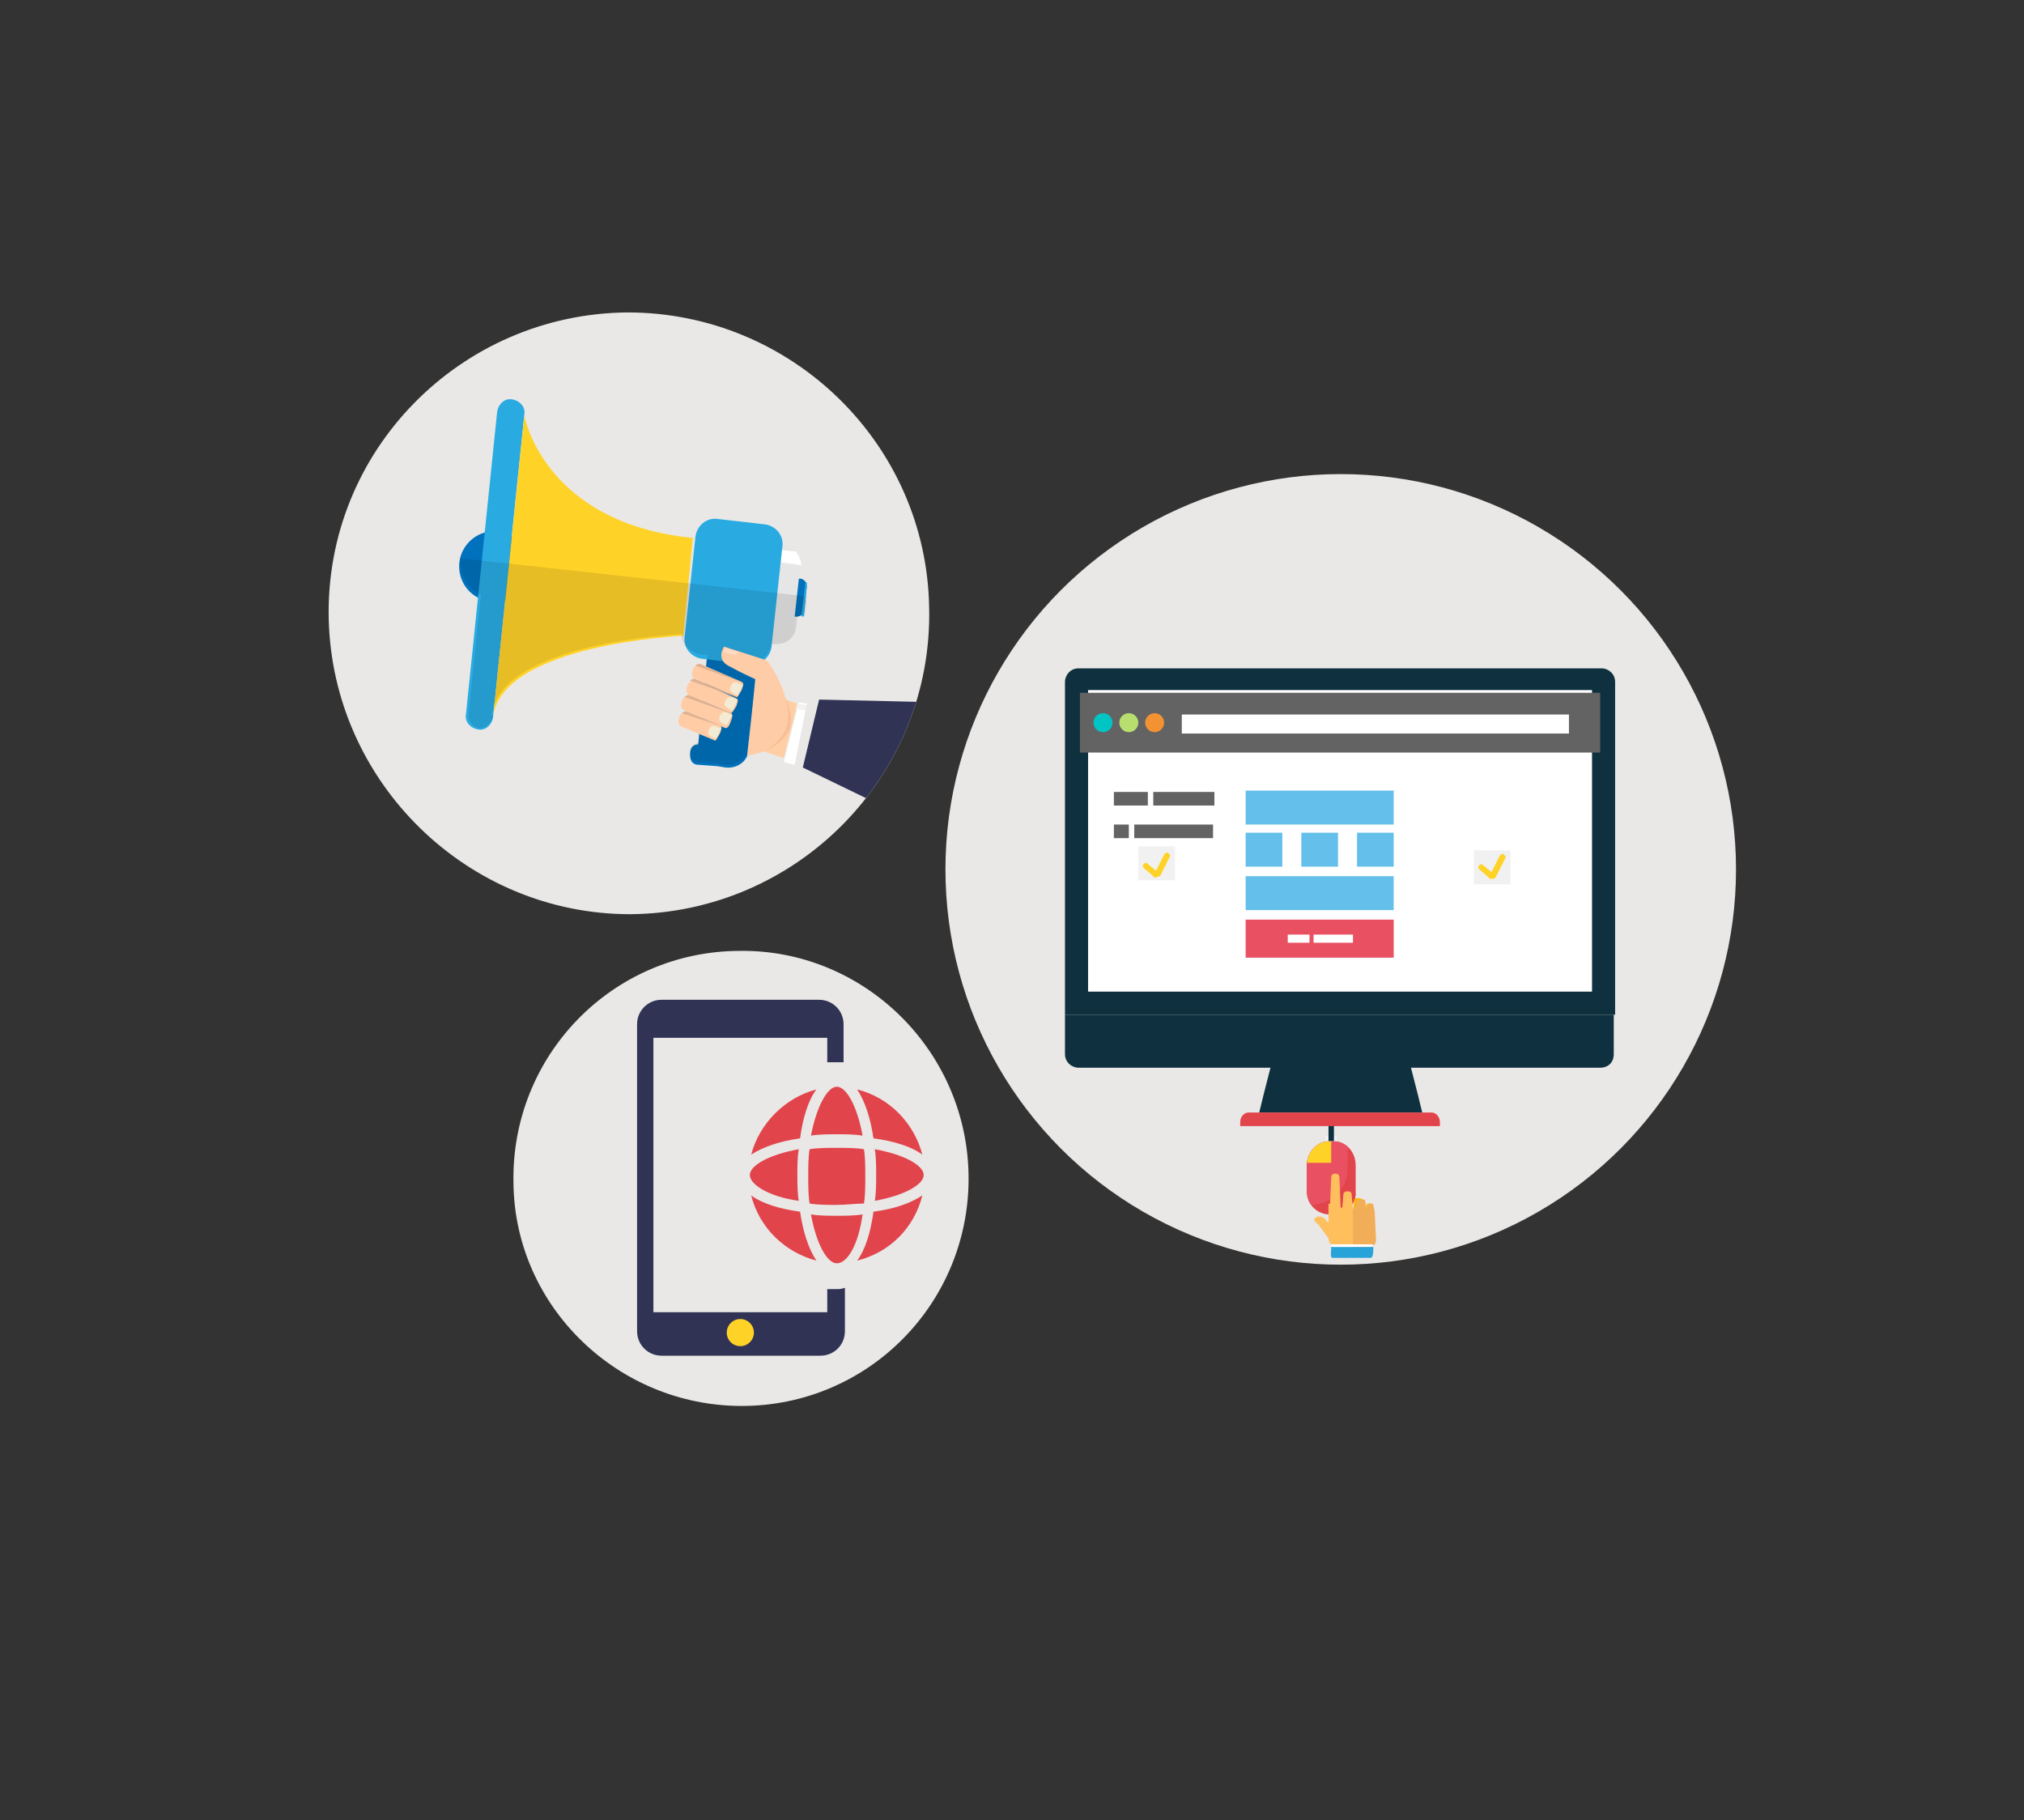 <?xml version="1.0" encoding="utf-8"?>
<!-- Generator: Adobe Illustrator 18.0.0, SVG Export Plug-In . SVG Version: 6.00 Build 0)  -->
<!DOCTYPE svg PUBLIC "-//W3C//DTD SVG 1.1//EN" "http://www.w3.org/Graphics/SVG/1.1/DTD/svg11.dtd">
<svg version="1.1" id="Layer_1" xmlns="http://www.w3.org/2000/svg" xmlns:xlink="http://www.w3.org/1999/xlink" x="0px" y="0px"
	 viewBox="0 0 149 134" enable-background="new 0 0 149 134" xml:space="preserve">
<rect x="0" y="0" width="149" height="134" fill="#333333" stroke="none"/>
<g>
	<defs>
		<path id="SVGID_1_" d="M68.4,44.7c0.3,12.4-9.7,22.5-22,22.6c-12,0-21.9-9.7-22.2-21.7c-0.3-12.4,9.7-22.5,22-22.6
			C58.3,23,68.2,32.7,68.4,44.7z"/>
	</defs>
	<use xlink:href="#SVGID_1_"  overflow="visible" fill="#E9E8E6"/>
	<clipPath id="SVGID_2_">
		<use xlink:href="#SVGID_1_"  overflow="visible"/>
	</clipPath>
	<g id="Design_1_" clip-path="url(#SVGID_2_)">
		<g>
			<g>
				<g>
					<path fill="#0071BC" d="M55.7,42.8c0-0.3,0.3-0.5,0.6-0.5l2.6,0.3c0.3,0,0.5,0.3,0.5,0.6l-0.2,1.7c0,0.3-0.3,0.5-0.6,0.5
						L56,45.1c-0.3,0-0.5-0.3-0.5-0.6L55.7,42.8z"/>
					<path fill="#29ABE2" d="M59.3,42.9C59.3,42.8,59.3,42.8,59.3,42.9L59.3,42.9c0.1-0.1,0.1,0,0.1,0l-0.2,2.4c0,0,0,0.1-0.1,0.1
						l0,0c0,0-0.1,0-0.1-0.1L59.3,42.9z"/>
					<g>
						<path fill="#E6E6E6" d="M50.7,39.4l7,0.7c0.4,0,0.7,0.3,0.9,0.5l-1.1-0.1l-0.1,1l1.5,0.2c0,0.1,0,0.1,0,0.1l-0.5,4.5
							c-0.1,0.8-0.8,1.3-1.6,1.2l-7-0.7c-0.8-0.1-1.4-0.8-1.3-1.5l0.5-4.5C49.2,40,50,39.3,50.7,39.4z"/>
						<path fill="#FFFFFF" d="M57.5,40.5l1.1,0.1c0.2,0.3,0.4,0.7,0.4,1l-1.5-0.2L57.5,40.5z"/>
					</g>
					<path fill="#0071BC" d="M51.4,54.8C51.4,54.8,51.3,54.8,51.4,54.8l0.7-7c0.1-0.8,0.8-1.3,1.7-1.2l0.6,0.1
						c0.8,0.1,1.5,0.8,1.4,1.6l-0.7,7c-0.1,0.8-0.9,1.3-1.7,1.2l-0.6-0.1l0,0l-1.4-0.1c-0.4,0-0.6-0.3-0.6-0.7l0-0.1
						C50.8,55.1,51,54.8,51.4,54.8z"/>
					<circle fill="#0071BC" cx="36.4" cy="41.7" r="2.6"/>
					<path fill="#29ABE2" d="M34.3,52.6c-0.1,0.5,0.3,1,0.9,1.1l0,0c0.5,0.1,1-0.3,1.1-0.9l2.3-22.3c0.1-0.5-0.3-1-0.9-1.1l0,0
						c-0.5-0.1-1,0.3-1.1,0.9L34.3,52.6z"/>
					<path fill="#29ABE2" d="M50.4,46.9c-0.1,0.8,0.5,1.5,1.3,1.6l3.5,0.4c0.8,0.1,1.5-0.5,1.6-1.3l0.8-7.4c0.1-0.8-0.5-1.5-1.3-1.6
						l-3.5-0.4c-0.8-0.1-1.5,0.5-1.6,1.3L50.4,46.9z"/>
					<path fill="#FFD228" d="M38.6,30.6c0,0,1.4,7.9,12.4,9l-0.7,7.2c0,0-13.4,0.6-14,6L38.6,30.6z"/>
				</g>
				<path opacity="0.1" d="M59.4,43.9l-0.1,1c0,0.3-0.3,0.5-0.6,0.5l0,0l-0.1,0.8c-0.1,0.8-0.8,1.3-1.6,1.2l-0.2,0l0,0
					c-0.1,0.6-0.5,1.1-1,1.2l-0.7,6.5c-0.1,0.8-0.9,1.3-1.7,1.2l-0.6-0.1l0,0l-1.4-0.1c-0.4,0-0.6-0.3-0.6-0.7l0-0.1
					c0-0.3,0.3-0.6,0.6-0.6c0,0,0,0,0,0l0.7-6.5l-0.4,0c-0.8-0.1-1.6-0.8-1.5-1.5l-0.2,0l0,0v0c0,0-13.3,0.6-13.8,6l0.1,0
					c-0.1,0.5-0.5,0.9-1,0.9c-0.5-0.1-0.9-0.5-0.8-1.1l0.9-8.7c-1-0.5-1.6-1.5-1.5-2.6c0,0,0-0.1,0-0.1L59.4,43.9z"/>
			</g>
			<g>
				<g>
					<path fill="#FFCCA6" d="M54.6,50.8c0.1-0.3,0.2-0.5,0-0.6l-3-1.3c-0.2-0.1-0.5,0.1-0.6,0.4l0,0c-0.1,0.3-0.1,0.6,0.2,0.7l3,1.3
						C54.3,51.4,54.4,51.1,54.6,50.8L54.6,50.8z"/>
					<path fill="#DDB192" d="M54.6,50.2l-3-1.3c-0.2-0.1-0.4,0.1-0.4,0.1S54.8,50.3,54.6,50.2z"/>
					<path fill="#F3EBD4" d="M54.3,51.2C54.3,51.2,54.3,51.1,54.3,51.2c-0.4-0.2-0.7-0.3-0.5-0.7c0.2-0.4,0.4-0.3,0.8-0.1
						c0,0,0.1,0,0.1,0L54.3,51.2z"/>
				</g>
				<g>
					<path fill="#FFCCA6" d="M54.2,52c0.1-0.3,0.2-0.5,0-0.6l-3-1.3c-0.2-0.1-0.5,0.1-0.6,0.4l0,0c-0.1,0.3-0.1,0.6,0.2,0.7l3,1.3
						C53.9,52.5,54,52.3,54.2,52L54.2,52z"/>
					<path fill="#DDB192" d="M54.2,51.3l-3-1.3c-0.2-0.1-0.4,0.1-0.4,0.1S54.4,51.4,54.2,51.3z"/>
					<path fill="#F3EBD4" d="M53.9,52.3C53.9,52.3,53.8,52.3,53.9,52.3c-0.4-0.2-0.7-0.3-0.5-0.7c0.2-0.4,0.4-0.3,0.8-0.1
						c0,0,0.1,0,0.1,0L53.9,52.3z"/>
				</g>
				<g>
					<path fill="#FFCCA6" d="M53.8,53.1c0.1-0.3,0.2-0.5,0-0.6l-3-1.3c-0.2-0.1-0.5,0.1-0.6,0.4l0,0c-0.1,0.3-0.1,0.6,0.2,0.7l3,1.3
						C53.6,53.6,53.7,53.4,53.8,53.1L53.8,53.1z"/>
					<path fill="#DDB192" d="M53.8,52.5l-3-1.3c-0.2-0.1-0.4,0.1-0.4,0.1S54,52.6,53.8,52.5z"/>
					<path fill="#F3EBD4" d="M53.5,53.4C53.5,53.4,53.5,53.4,53.5,53.4c-0.4-0.2-0.7-0.3-0.5-0.7c0.2-0.4,0.4-0.3,0.8-0.1
						c0,0,0.1,0,0.1,0L53.5,53.4z"/>
				</g>
				<g>
					<path fill="#FFCCA6" d="M53,54c0.1-0.3,0.2-0.5,0-0.6l-2.4-1c-0.2-0.1-0.5,0.1-0.6,0.4l0,0c-0.1,0.3-0.1,0.6,0.2,0.7l2.4,1
						C52.7,54.6,52.8,54.3,53,54L53,54z"/>
					<path fill="#DDB192" d="M53,53.4l-2.4-1c-0.2-0.1-0.4,0.1-0.4,0.1S53.2,53.5,53,53.4z"/>
					<path fill="#F3EBD4" d="M52.7,54.4C52.7,54.4,52.6,54.3,52.7,54.4c-0.4-0.2-0.7-0.3-0.5-0.7c0.2-0.4,0.4-0.3,0.8-0.1
						c0,0,0.1,0,0.1,0L52.7,54.4z"/>
				</g>
			</g>
			<g>
				<polygon fill="#303354" points="59.1,56.5 69,61.3 69,51.7 60.3,51.5 				"/>
				<polygon fill="#FFFFFF" points="59.4,51.8 58.8,51.7 57.7,56.1 58.5,56.3 				"/>
				<polygon fill="#FFCEA4" points="58.7,51.8 57.8,51.5 56.2,52.8 56.2,55.3 57.7,55.8 				"/>
				<path fill="#F7BE97" d="M57.9,51.5c0.3,0.8,0.5,1.8,0.1,2.4c-0.9,1.5-2.7,1.6-2.7,1.6c0.5-1.9,0.7-3.9,0.8-4.6L57.9,51.5z"/>
				<path fill="#FFCCA8" d="M55,55.6c0,0,1.8,0,2.8-1.8c0.9-1.8-1.1-5.1-1.4-5.2c-0.3-0.1-3.1-1-3.1-1s-0.6,0.9,0.3,1.4
					c0.9,0.5,2,1,2,1S55.4,52.2,55,55.6z"/>
				<path fill="#FFDCC5" d="M54.3,48c0,0,0,0.2-0.3,0.2L53.3,48c0,0,0-0.2,0.1-0.3L54.3,48z"/>
			</g>
		</g>
		<polygon fill="#F2F2F2" points="59.4,51.9 58.7,51.8 58.6,52.2 59.3,52.3 		"/>
	</g>
</g>
<path fill="#E9E8E6" d="M71.3,86.4c0.2,9.4-7.3,17.1-16.7,17.1c-9.1,0-16.7-7.3-16.8-16.4c-0.2-9.4,7.3-17.1,16.7-17.1
	C63.5,69.9,71.1,77.2,71.3,86.4z"/>
<circle fill="#E9E8E6" cx="98.7" cy="64" r="29.1"/>
<g>
	<rect x="106.9" y="58.3" fill="#636363" width="5.3" height="1"/>
	<rect x="112.6" y="58.3" fill="#636363" width="1.7" height="1"/>
</g>
<g>
	<rect x="106.9" y="60.7" fill="#636363" width="2.5" height="1"/>
	<rect x="109.9" y="60.7" fill="#636363" width="4.5" height="1"/>
</g>
<g>
	<g>
		<g>
			<g>
				<g>
					<defs>
						<path id="SVGID_3_" d="M98.1,89.4h-0.2c-1,0-1.7-0.8-1.7-1.7v-1.9c0-1,0.8-1.8,1.7-1.8h0.2c1,0,1.7,0.8,1.7,1.8v1.9
							C99.9,88.6,99.1,89.4,98.1,89.4z"/>
					</defs>
					<clipPath id="SVGID_4_">
						<use xlink:href="#SVGID_3_"  overflow="visible"/>
					</clipPath>
				</g>
				<g>
					<defs>
						<path id="SVGID_5_" d="M98.1,89.4h-0.2c-1,0-1.7-0.8-1.7-1.7v-1.9c0-1,0.8-1.8,1.7-1.8h0.2c1,0,1.7,0.8,1.7,1.8v1.9
							C99.9,88.6,99.1,89.4,98.1,89.4z"/>
					</defs>
					<use xlink:href="#SVGID_5_"  overflow="visible" fill="#E2444C"/>
					<clipPath id="SVGID_6_">
						<use xlink:href="#SVGID_5_"  overflow="visible"/>
					</clipPath>
					<path clip-path="url(#SVGID_6_)" fill="#E95163" d="M96.4,88.7h-0.4c-1.6,0-2.8-1.2-2.8-2.8v-3c0-1.5,1.3-2.8,2.8-2.8h0.4
						c1.6,0,2.8,1.2,2.8,2.8v3C99.3,87.5,98,88.7,96.4,88.7z"/>
					<rect x="96" y="84" clip-path="url(#SVGID_6_)" fill="#FFD228" width="2" height="1.6"/>
				</g>
				<g>
					<defs>
						<path id="SVGID_7_" d="M98.1,89.4h-0.2c-1,0-1.7-0.8-1.7-1.7v-1.9c0-1,0.8-1.8,1.7-1.8h0.2c1,0,1.7,0.8,1.7,1.8v1.9
							C99.9,88.6,99.1,89.4,98.1,89.4z"/>
					</defs>
					<clipPath id="SVGID_8_">
						<use xlink:href="#SVGID_7_"  overflow="visible"/>
					</clipPath>
				</g>
			</g>
			<rect x="97.6" y="83.6" fill="#F1F2F2" width="0.8" height="0.4"/>
			<rect x="97.8" y="82.1" fill="#0E303F" width="0.4" height="1.9"/>
		</g>
		<g>
			<g>
				<path fill="#FFBF5D" d="M98.7,89c0,0.2-0.2,0.2-0.4,0.2l0,0c-0.2,0-0.4,0-0.4-0.2l0.1-2.3c0-0.2,0.1-0.3,0.3-0.3l0,0
					c0.2,0,0.3,0.1,0.3,0.3L98.7,89z"/>
				<path fill="#FFBF5D" d="M98.5,90.8c0.1,0.1-0.1,0.2-0.2,0.3l0,0c-0.1,0.1-0.3,0.2-0.4,0.2l-0.8-1.1c-0.1-0.1-0.5-0.4-0.3-0.5
					c0,0,0,0,0.1-0.1c0.2-0.1,0.5,0,0.6,0.1L98.5,90.8z"/>
				<path fill="#FFBF5D" d="M99.6,89.1c0,0.1-0.2,0.1-0.4,0.1l0,0c-0.2,0-0.4,0-0.4-0.1l0.1-1.2c0-0.1,0.1-0.2,0.3-0.2l0,0
					c0.2,0,0.3,0.1,0.3,0.2L99.6,89.1z"/>
				<path fill="#FFB700" d="M100.4,89.2c0,0.1-0.2,0.1-0.4,0.1l0,0c-0.2,0-0.4,0-0.4-0.1l0.1-0.9c0-0.1,0.1-0.1,0.3-0.1l0,0
					c0.2,0,0.3,0.1,0.3,0.1L100.4,89.2z"/>
				<path fill="#FFB700" d="M101.2,89.2c0,0-0.2,0-0.3,0l0,0c-0.2,0-0.4,0-0.4,0l0.1-0.5c0,0,0-0.1,0.2-0.1l0,0c0.2,0,0.2,0,0.2,0.1
					L101.2,89.2z"/>
				<path fill="#FFBF5D" d="M101.2,91.2c0,0.3-0.3,0.6-0.7,0.6h-2c-0.4,0-0.7-0.3-0.7-0.6v-2.5c0-0.3,0.3,0.2,0.7,0.2h1.2
					c0.2,0,0.4,0.1,0.7,0.1c0.3,0,0.7-0.1,0.7,0.1L101.2,91.2z"/>
			</g>
			<g>
				<path fill="#F2AD58" d="M101.2,89.2L101.2,89.2L101.2,89.2L101.2,89.2C101.2,89.1,101.2,89.1,101.2,89.2l-0.1-0.5
					c0,0,0-0.1-0.2-0.1c-0.2,0-0.2,0-0.2,0.1l-0.1,0.4c0,0,0,0,0,0c0,0,0,0,0,0l-0.1-0.7c0-0.1-0.1-0.1-0.3-0.1
					c-0.2,0-0.3,0.1-0.3,0.1L99.7,89h-0.1v2.9h1c0.4,0,0.7-0.3,0.7-0.6L101.2,89.2z"/>
			</g>
			<path fill="#FFFFFF" d="M101.1,91.7c0,0.1,0,0.1-0.2,0.1h-2.8c-0.2,0-0.1-0.1-0.1-0.1l0,0c0-0.1,0-0.1,0.1-0.1h2.8
				C101,91.6,101.1,91.6,101.1,91.7L101.1,91.7z"/>
			<path fill="#27A3D9" d="M101.1,91.9c0,0.2,0,0.7-0.2,0.7h-2.8c-0.2,0-0.1-0.5-0.1-0.7l0,0c0-0.2,0-0.1,0.1-0.1h2.8
				C101,91.8,101.1,91.7,101.1,91.9L101.1,91.9z"/>
		</g>
	</g>
	<g>
		<path fill="#0E303F" d="M94,76.7c-0.4,1.7-0.9,3.5-1.3,5.2c4,0,8,0,12,0c-0.4-1.7-0.9-3.5-1.3-5.2C100.2,76.7,97.1,76.7,94,76.7z"
			/>
		<path fill="#E2444C" d="M105.4,81.9H91.9c-0.3,0-0.6,0.3-0.6,0.7v0.3H106v-0.3C106,82.2,105.7,81.9,105.4,81.9z"/>
		<path fill="#0E303F" d="M78.4,74.7v2.9c0,0.6,0.5,1,1,1h38.4c0.6,0,1-0.4,1-1v-2.9H78.4z"/>
		<path fill="#0E303F" d="M118.9,74.7V50.2c0-0.6-0.5-1-1-1H79.4c-0.6,0-1,0.5-1,1v24.5H118.9z"/>
		<rect x="80.1" y="50.8" fill="#FFFFFF" width="37.1" height="22.2"/>
	</g>
	<rect x="79.5" y="51" fill="#636363" width="38.3" height="4.4"/>
	<g>
		<circle fill="#01C5C5" cx="81.2" cy="53.2" r="0.7"/>
		<circle fill="#B8DE70" cx="83.1" cy="53.2" r="0.7"/>
		<circle fill="#F29232" cx="85" cy="53.2" r="0.7"/>
	</g>
	<rect x="87" y="52.6" fill="#FFFFFF" width="28.5" height="1.4"/>
	<g>
		<rect x="82" y="58.3" fill="#636363" width="2.5" height="1"/>
		<rect x="84.9" y="58.3" fill="#636363" width="4.5" height="1"/>
	</g>
	<g>
		<rect x="82" y="60.7" fill="#636363" width="1.1" height="1"/>
		<rect x="83.5" y="60.7" fill="#636363" width="5.8" height="1"/>
	</g>
	<g>
		<g>
			<rect x="83.8" y="62.3" fill="#F1F1F1" width="2.7" height="2.5"/>
		</g>
		<g>
			<rect x="108.5" y="62.6" fill="#F1F1F1" width="2.7" height="2.5"/>
		</g>
		<g>
			<path fill="#FFD228" d="M109.8,64.7c-0.1,0-0.2,0-0.2-0.1l-0.7-0.6c-0.1-0.1-0.1-0.2,0-0.3c0.1-0.1,0.2-0.1,0.3,0l0.6,0.5
				l0.6-1.2c0.1-0.1,0.2-0.2,0.3-0.1c0.1,0.1,0.2,0.2,0.1,0.3l-0.7,1.4C110,64.7,109.9,64.7,109.8,64.7
				C109.8,64.7,109.8,64.7,109.8,64.7z"/>
		</g>
		<g>
			<path fill="#FFD228" d="M85.1,64.6c-0.1,0-0.2,0-0.2-0.1l-0.7-0.6c-0.1-0.1-0.1-0.2,0-0.3c0.1-0.1,0.2-0.1,0.3,0l0.6,0.5l0.6-1.2
				c0.1-0.1,0.2-0.2,0.3-0.1c0.1,0.1,0.2,0.2,0.1,0.3l-0.7,1.4C85.4,64.5,85.3,64.5,85.1,64.6C85.1,64.6,85.1,64.6,85.1,64.6z"/>
		</g>
	</g>
	<g>
		<g>
			<g>
				<rect x="91.7" y="58.2" fill="#64BFEA" width="10.9" height="2.5"/>
			</g>
			<g>
				<rect x="91.7" y="61.3" fill="#64BFEA" width="2.7" height="2.5"/>
			</g>
			<g>
				<rect x="95.8" y="61.3" fill="#64BFEA" width="2.7" height="2.5"/>
			</g>
			<g>
				<rect x="99.9" y="61.3" fill="#64BFEA" width="2.7" height="2.5"/>
			</g>
			<g>
				<rect x="91.7" y="64.5" fill="#64BFEA" width="10.9" height="2.5"/>
			</g>
		</g>
		<g>
			<rect x="91.7" y="67.7" fill="#E95163" width="10.9" height="2.8"/>
			<g>
				<rect x="94.8" y="68.8" fill="#FFFFFF" width="1.6" height="0.6"/>
				<rect x="96.7" y="68.8" fill="#FFFFFF" width="2.9" height="0.6"/>
			</g>
		</g>
	</g>
</g>
<g>
	<path fill="#E2444C" d="M61.6,93L61.6,93c-0.7,0-1.5-1.4-1.9-3.6c0.6,0.1,1.3,0.1,1.9,0.1c0.6,0,1.3,0,1.9-0.1
		C63.2,91.6,62.4,93,61.6,93L61.6,93z"/>
	<path fill="#E2444C" d="M61.6,88.7c-0.7,0-1.4,0-2-0.1c-0.1-0.6-0.1-1.3-0.1-2c0-0.7,0-1.4,0.1-2c0.6-0.1,1.3-0.1,2-0.1
		c0.7,0,1.4,0,2,0.1c0.1,0.6,0.1,1.3,0.1,2c0,0.7,0,1.4-0.1,2C63,88.6,62.3,88.7,61.6,88.7L61.6,88.7z"/>
	<path fill="#E2444C" d="M55.2,86.5c0-0.7,1.4-1.5,3.6-1.9c-0.1,0.6-0.1,1.3-0.1,1.9c0,0.6,0,1.3,0.1,1.9
		C56.6,88.1,55.2,87.2,55.2,86.5L55.2,86.5z"/>
	<path fill="#E2444C" d="M61.6,80L61.6,80c0.7,0,1.5,1.4,1.9,3.6c-0.6-0.1-1.3-0.1-1.9-0.1c-0.6,0-1.3,0-1.9,0.1
		C60.1,81.5,60.9,80,61.6,80L61.6,80z"/>
	<path fill="#E2444C" d="M64.4,84.6c2.2,0.4,3.6,1.2,3.6,1.9v0c0,0.7-1.4,1.5-3.6,1.9c0.1-0.6,0.1-1.3,0.1-1.9
		C64.5,85.9,64.5,85.2,64.4,84.6L64.4,84.6z"/>
	<path fill="#E2444C" d="M67.9,85c-0.8-0.6-2.1-1-3.6-1.2c-0.2-1.4-0.6-2.7-1.2-3.6C65.5,80.8,67.3,82.7,67.9,85L67.9,85z"/>
	<path fill="#E2444C" d="M60.1,80.2c-0.6,0.8-1,2.1-1.2,3.6c-1.4,0.2-2.7,0.6-3.6,1.2C55.9,82.7,57.8,80.8,60.1,80.2L60.1,80.2z"/>
	<path fill="#E2444C" d="M55.3,88c0.8,0.6,2.1,1,3.6,1.2c0.2,1.4,0.6,2.7,1.2,3.6C57.8,92.2,55.9,90.4,55.3,88L55.3,88z"/>
	<path fill="#E2444C" d="M63.1,92.8c0.6-0.8,1-2.1,1.2-3.6c1.5-0.2,2.7-0.6,3.6-1.2C67.3,90.4,65.5,92.2,63.1,92.8L63.1,92.8z"/>
	<path fill="#303354" d="M61.6,94.9c-0.3,0-0.5,0-0.7,0v1.7H48.1V76.4h12.8v1.8c0.2,0,0.5,0,0.7,0c0.2,0,0.3,0,0.5,0v-2.8
		c0-1-0.8-1.8-1.8-1.8H48.7c-1,0-1.8,0.8-1.8,1.8V98c0,1,0.8,1.8,1.8,1.8h11.7c1,0,1.8-0.8,1.8-1.8v-3.2
		C61.9,94.9,61.8,94.9,61.6,94.9L61.6,94.9z"/>
	<path fill="#303354" d="M52.6,74.9h3.7c0.1,0,0.2,0.1,0.2,0.2c0,0.1-0.1,0.2-0.2,0.2h-3.7c-0.1,0-0.2-0.1-0.2-0.2
		C52.4,75,52.5,74.9,52.6,74.9L52.6,74.9z"/>
	<path fill="#303354" d="M54.5,98.9c-0.5,0-0.9-0.4-0.9-0.9c0-0.5,0.4-0.9,0.9-0.9c0.5,0,0.9,0.4,0.9,0.9
		C55.4,98.5,55,98.9,54.5,98.9L54.5,98.9z"/>
	<path fill="#303354" d="M54.5,98.9"/>
	<circle fill="#FFD228" cx="54.5" cy="98.1" r="1"/>
</g>
</svg>
